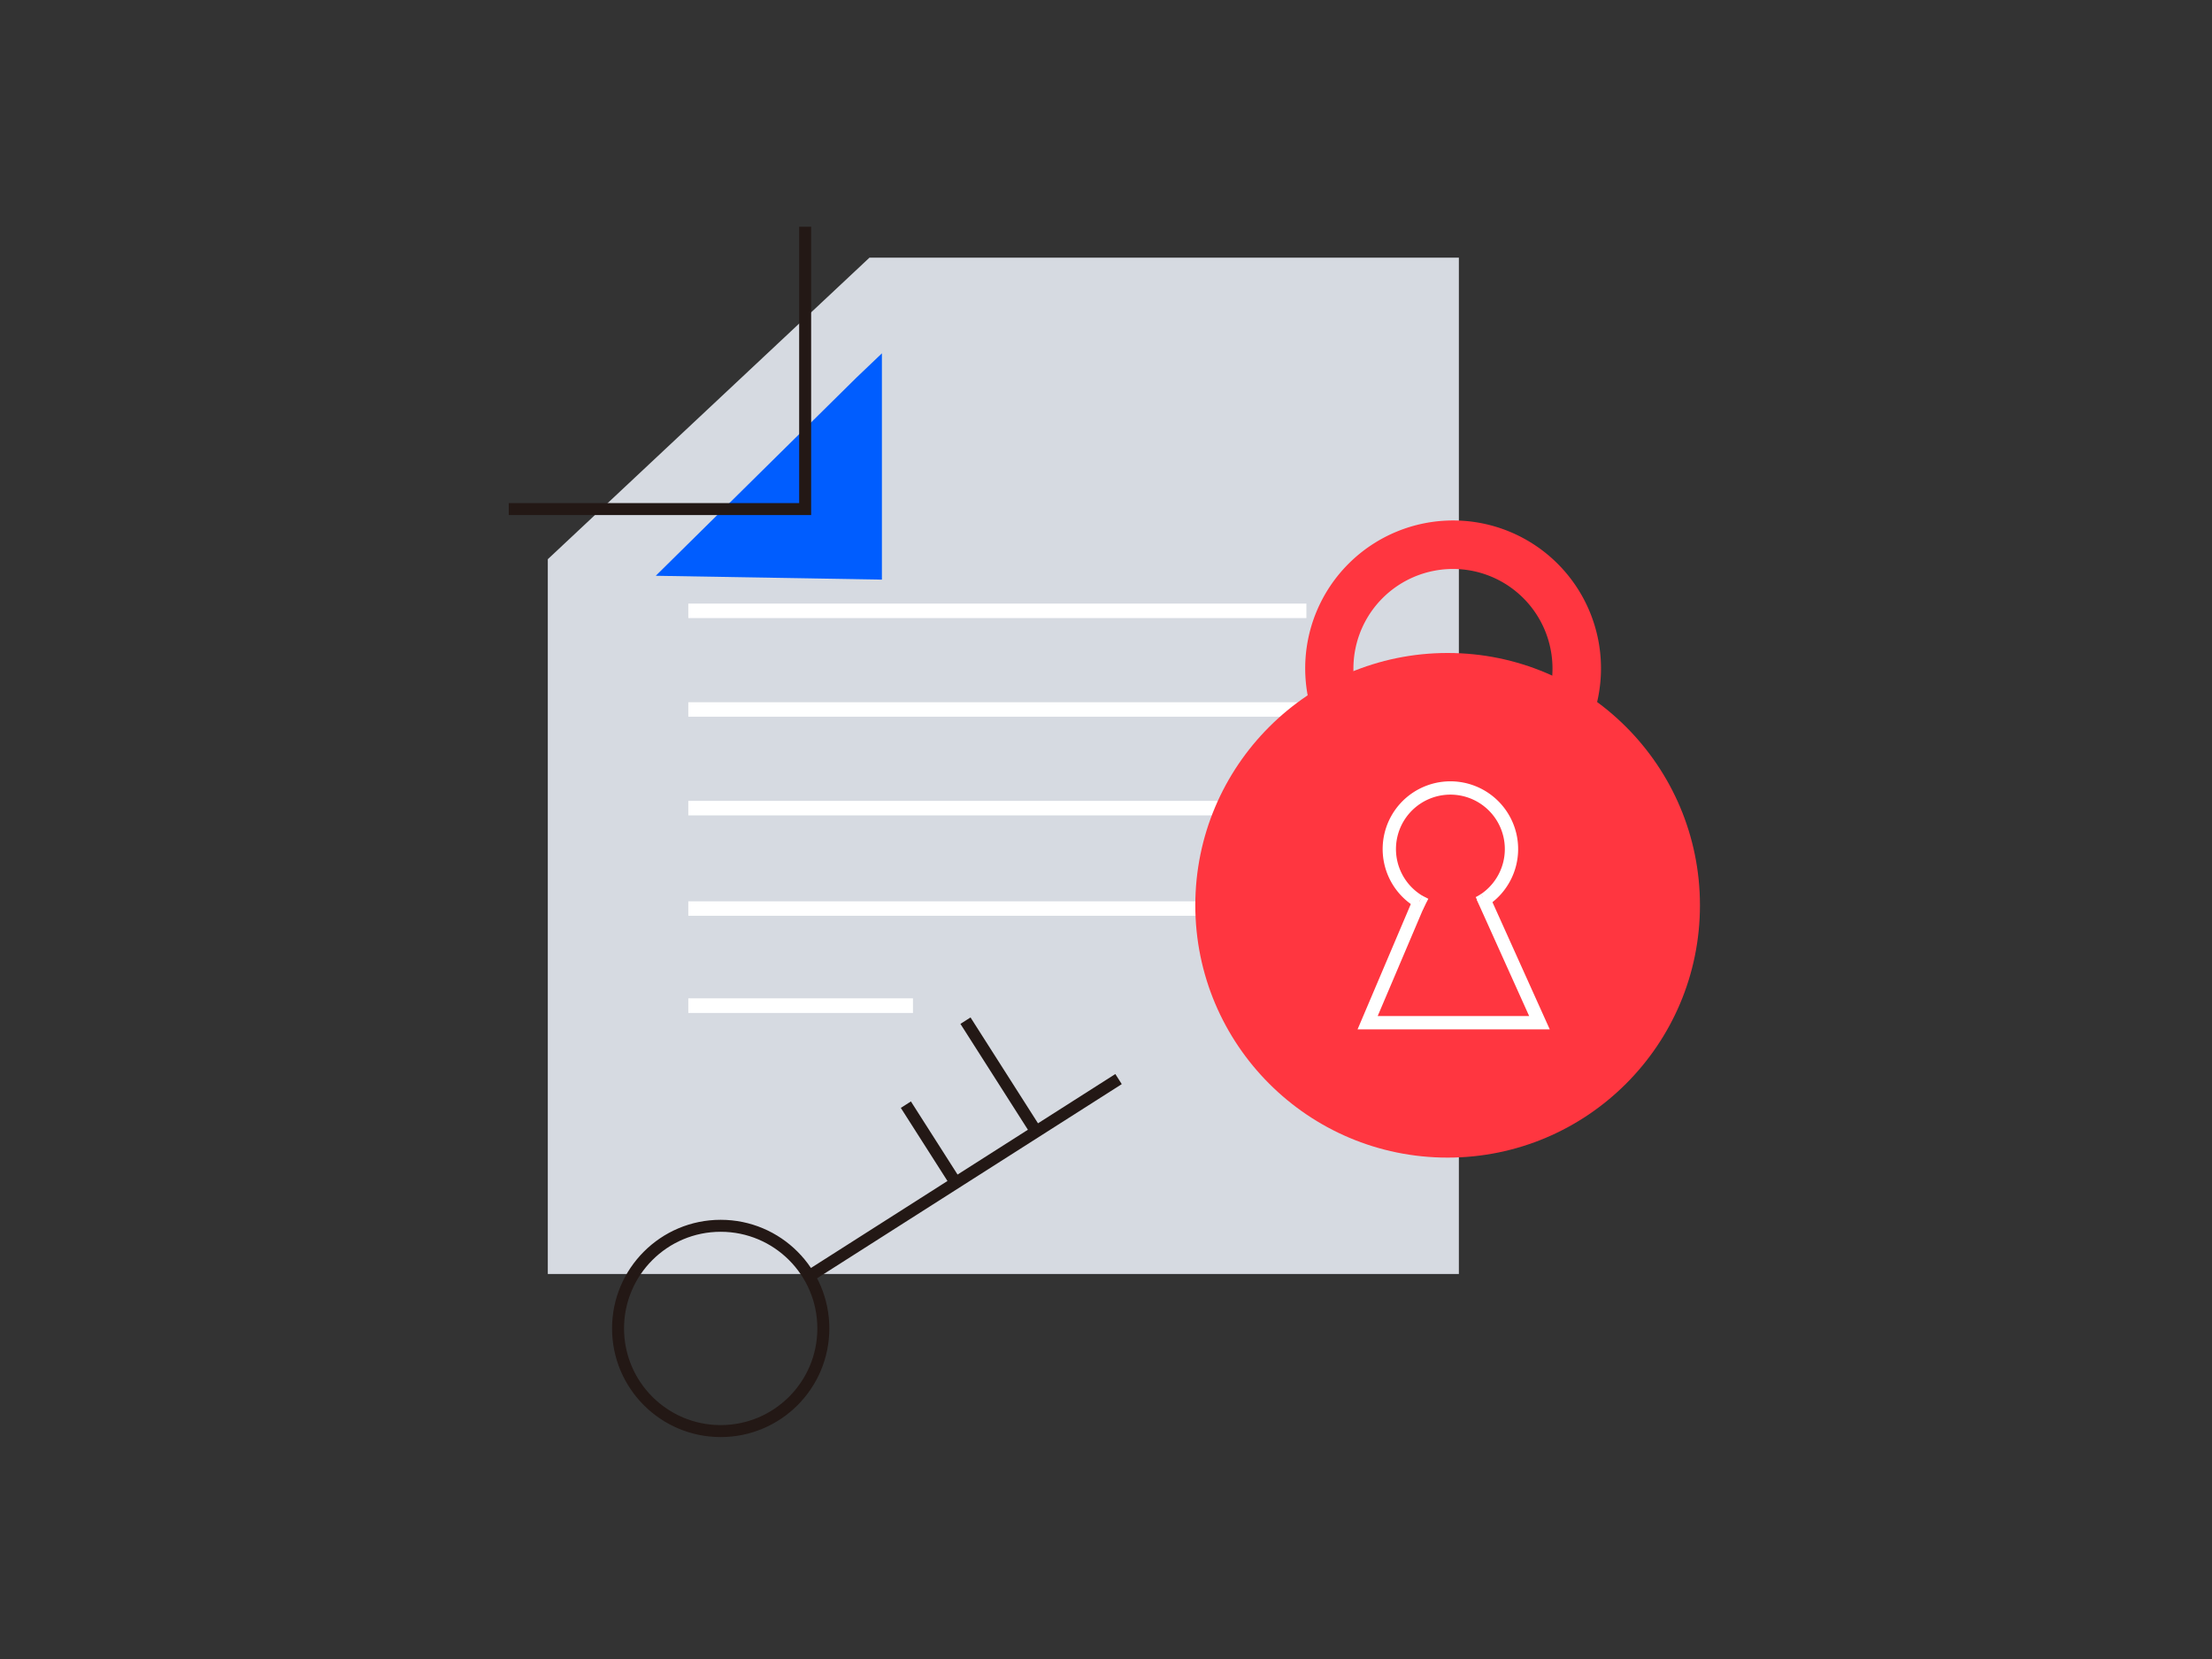 <svg viewBox="0 0 400 300" fill="none" xmlns="http://www.w3.org/2000/svg">
  <rect x="0" y="0" width="400" height="300" fill="#333333" stroke="none"/>
  <path d="M263.81 230.382H99.06V101.123l58.171-54.534H263.81v183.793Z" fill="#D6DAE1"/>
  <path d="M236.236 109.147H124.468v2.621h111.768v-2.621ZM236.236 126.985H124.468v2.621h111.768v-2.621ZM236.236 144.824H124.468v2.621h111.768v-2.621ZM236.236 162.984H124.468v2.621h111.768v-2.621ZM165.094 180.529h-40.626v2.648h40.626v-2.648Z" fill="#fff"/>
  <path d="M261.778 209.333c25.199 0 45.627-20.428 45.627-45.627s-20.428-45.627-45.627-45.627c-25.2 0-45.628 20.428-45.628 45.627s20.428 45.627 45.628 45.627Z" fill="#FF3640"/>
  <path d="M262.767 94.115a26.744 26.744 0 1 0-.001 53.49 26.744 26.744 0 0 0 .001-53.49Zm0 44.772a18.003 18.003 0 0 1-16.649-11.093 18.006 18.006 0 0 1 3.885-19.625 18.003 18.003 0 0 1 19.619-3.914 18.004 18.004 0 0 1 11.117 16.632 17.971 17.971 0 0 1-17.972 18Z" fill="#FF3640"/>
  <path d="M130.325 258.785c10.251 0 18.561-8.31 18.561-18.561s-8.31-18.561-18.561-18.561-18.561 8.31-18.561 18.561 8.31 18.561 18.561 18.561ZM146.318 230.783l55.951-35.651M172.717 213.72l-8.906-13.961M186.999 204.038l-12.41-19.47" stroke="#231815" stroke-width="2.166" stroke-miterlimit="10"/>
  <path d="m257.739 163.6-1.096-.562M268.463 162.69c-.348.214-.696.428-1.07.616" stroke="#fff" stroke-width="2.407" stroke-miterlimit="10"/>
  <path d="M256.642 163.038a11.044 11.044 0 0 1-5.058-12.265 11.046 11.046 0 1 1 16.879 11.917" stroke="#fff" stroke-width="2.407" stroke-miterlimit="10"/>
  <path d="m256.642 162.984-9.334 21.958h31.077l-10.243-22.733" stroke="#fff" stroke-width="2.407" stroke-miterlimit="10"/>
  <path d="m154.903 68.253-36.32 35.865 40.893.696v-40.92l-4.573 4.359Z" fill="#005DFF"/>
  <path d="M145.597 41v51.056H92" stroke="#231815" stroke-width="2.166" stroke-miterlimit="10"/>
</svg>
